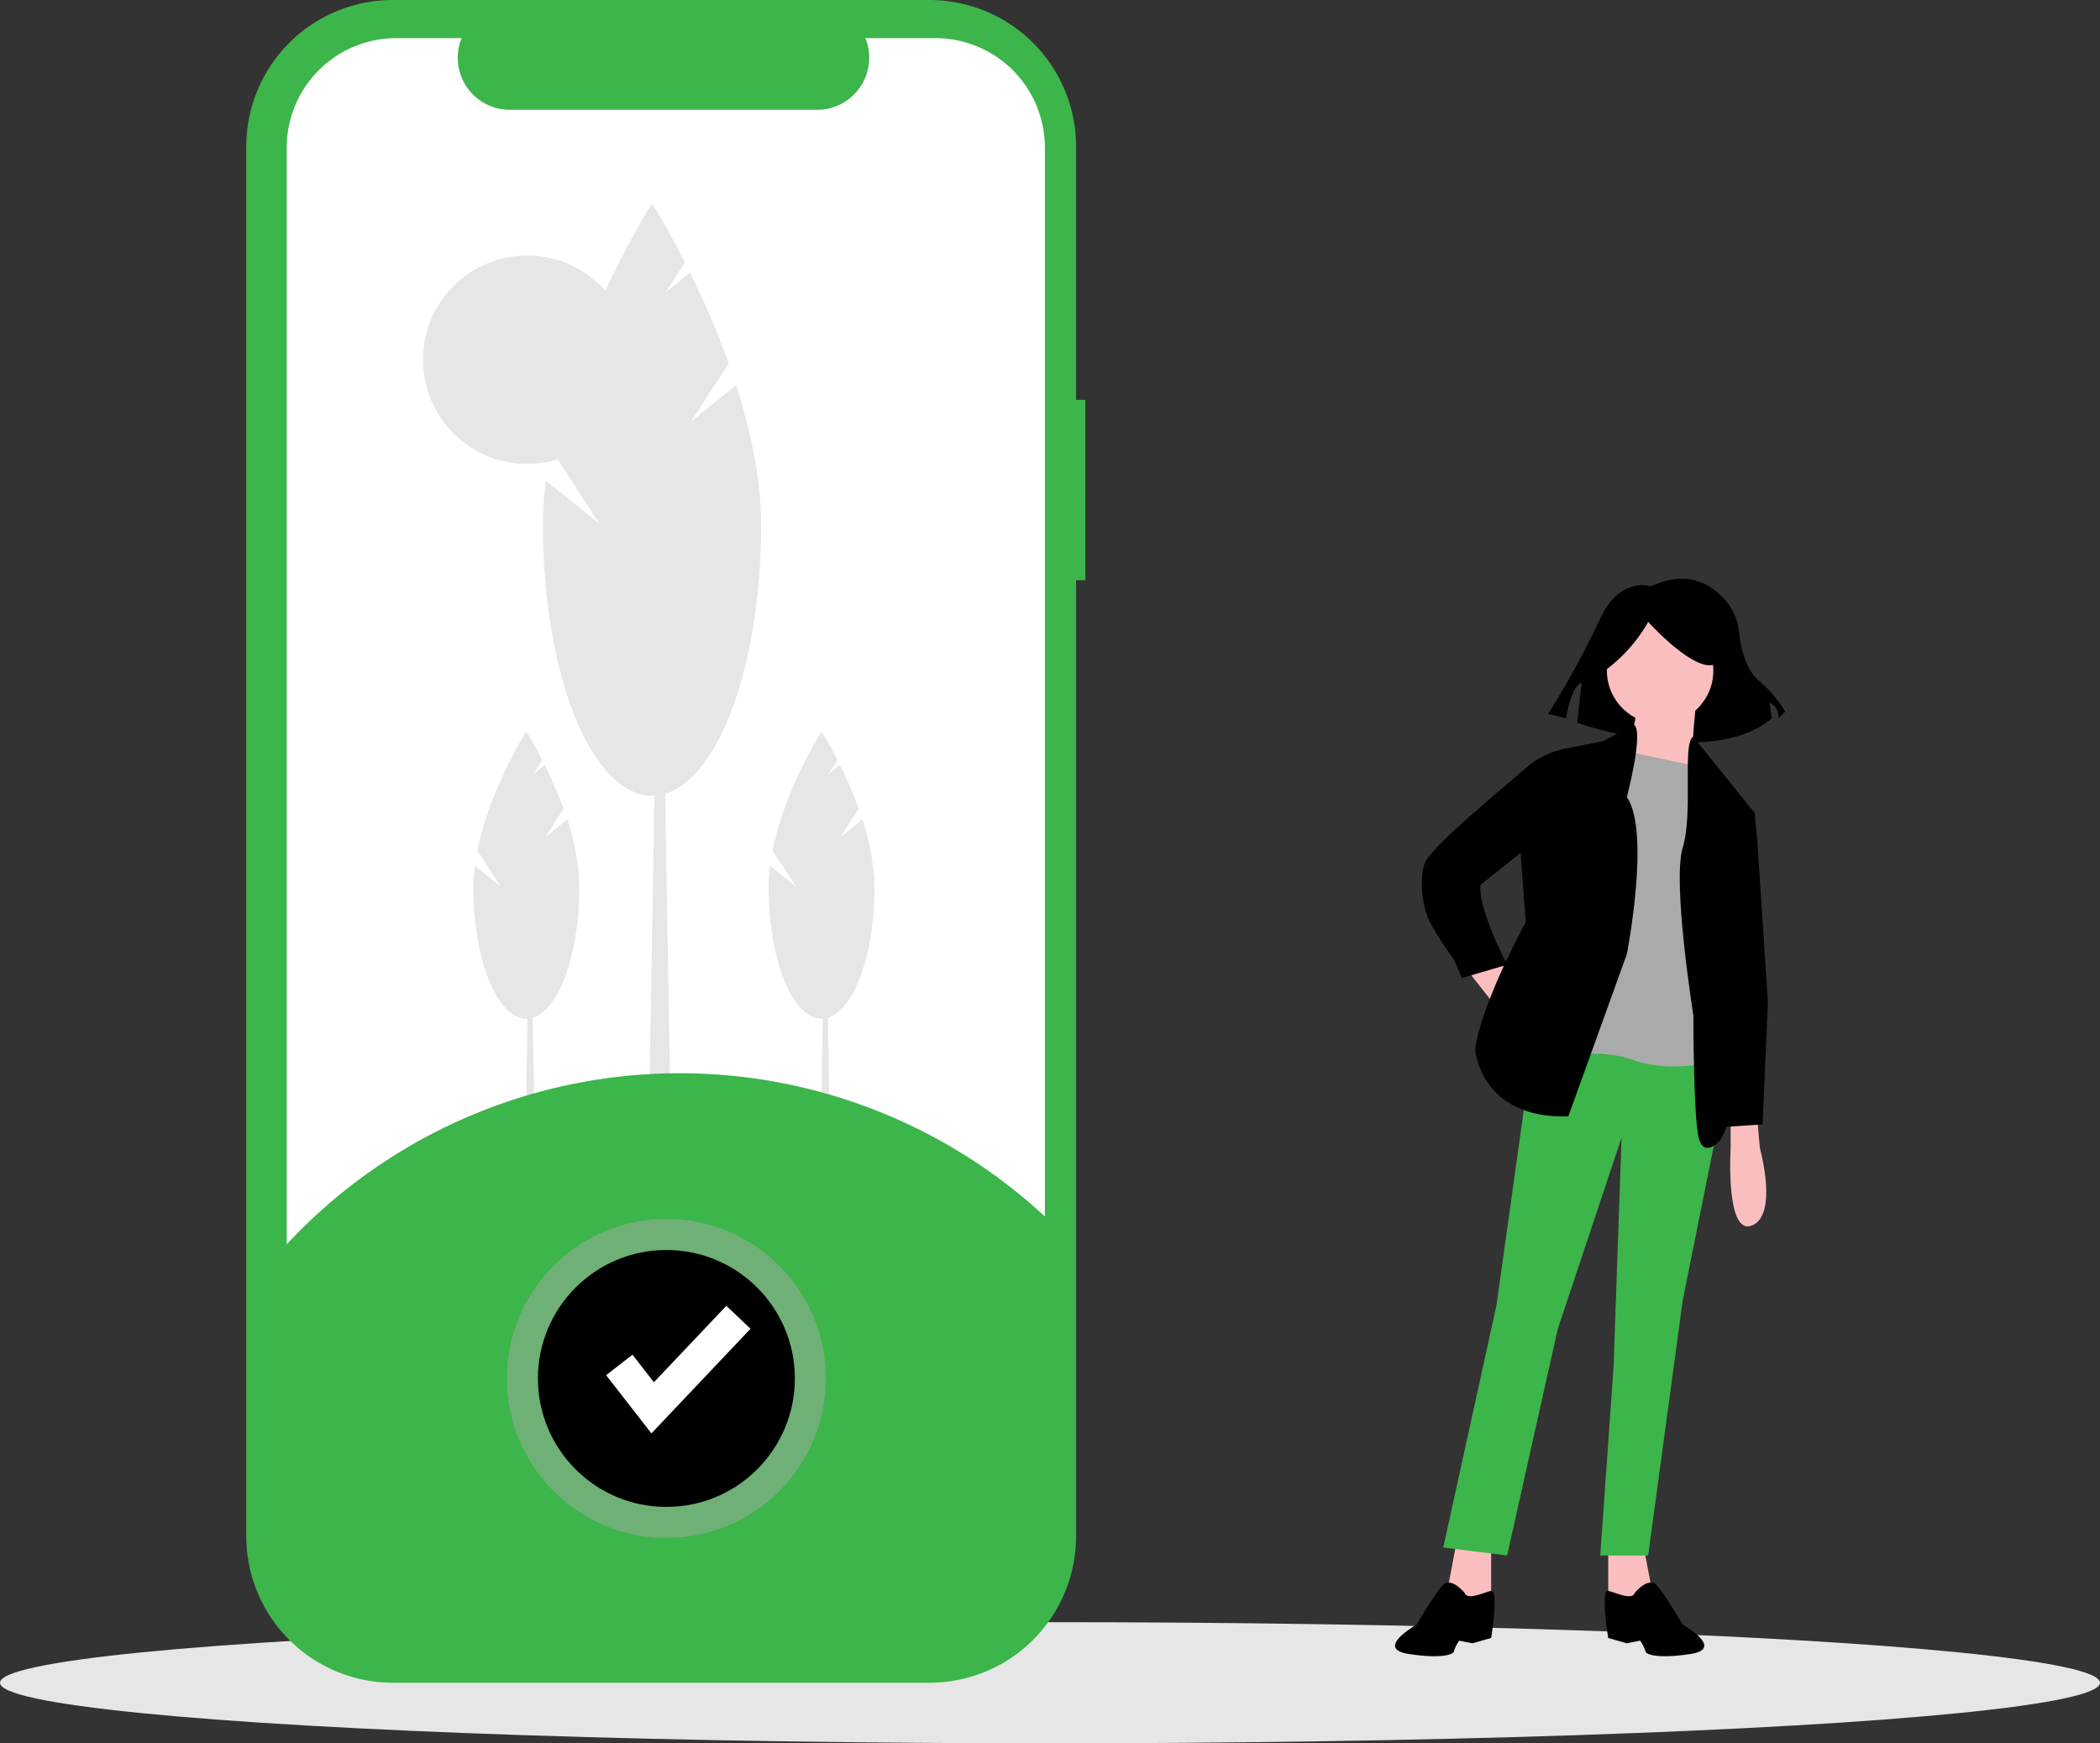 <svg xmlns="http://www.w3.org/2000/svg" width="388.547" height="322.554" viewBox="0 0 388.547 322.554"><rect x="0" y="0" width="388.547" height="322.554" fill="#333333" stroke="none"/><defs><style>.a{fill:#e6e6e6;}.b{fill:#fbbebe;}.c{fill:#3cb54a;}.d,.f{fill:#aaa;}.e{fill:#fff;}.f{opacity:0.46;}</style></defs><g transform="translate(0 0)"><ellipse class="a" cx="194.273" cy="11.208" rx="194.273" ry="11.208" transform="translate(0 300.138)"/><path d="M816.4,335.362s-5.792-2.068-9.515,6.206a163.15,163.15,0,0,1-9.515,17.376l3.31.827s.828-5.792,2.9-6.619l-.828,7.447s24.822,8.688,35.992-.827l-.414-2.9s1.655.414,1.655,2.9l1.241-1.241a22.237,22.237,0,0,0-4.964-5.792c-2.444-2.172-3.284-6.305-3.572-8.889a10.754,10.754,0,0,0-2.476-5.858C827.739,335.124,823.231,332.076,816.4,335.362Z" transform="translate(-510.927 -226.862)"/><path class="b" d="M581.286,382.073l5.416,6.893,3.447-3.939-2.954-4.924Z" transform="translate(-309.824 -202.594)"/><path class="b" d="M574.821,611l-1.969,10.339,4.924,2.462,3.447-2.462V611Z" transform="translate(-305.328 -325.66)"/><path class="b" d="M643.565,611l1.97,10.339-4.923,2.462-3.447-2.462V611Z" transform="translate(-339.607 -325.66)"/><path class="c" d="M588.538,411.733l-6.893,49.237L571.8,505.775l11.817,1.477,9.355-41.851,11.817-35.45-1.477,42.343-2.461,34.958h8.862l6.4-47.267,7.078-35.142L623,411.733Z" transform="translate(-304.766 -219.452)"/><path d="M749.57,733.527s-2.462-2.954-3.939-1.477-4.924,7.385-4.924,7.385-7.878,4.431-1.477,5.416,8.37,0,8.37-.492a7.22,7.22,0,0,1,.985-1.969l2.462.492,3.447-.985s1.477-9.072,0-8.721S750.063,735,749.57,733.527Z" transform="translate(-478.6 -438.834)"/><path d="M825.339,733.527s2.462-2.954,3.939-1.477,4.924,7.385,4.924,7.385,7.878,4.431,1.477,5.416-8.37,0-8.37-.492a7.221,7.221,0,0,0-.985-1.969l-2.462.492-3.447-.985s-1.477-9.072,0-8.721S824.847,735,825.339,733.527Z" transform="translate(-522.858 -438.834)"/><circle class="b" cx="9.847" cy="9.847" r="9.847" transform="translate(297.312 114.241)"/><path class="b" d="M839.1,383.546s-.985,8.37-.493,10.34,1.477,4.924,1.477,4.924l-15.756-2.954s4.431-9.355,3.447-10.832S839.1,383.546,839.1,383.546Z" transform="translate(-525.292 -253.303)"/><path class="d" d="M829.9,404.915l-16.248-3.446L804.3,458.584a21.33,21.33,0,0,1,12.8.492c6.893,2.462,16.248,0,16.248,0l-1.969-53.668Z" transform="translate(-514.616 -262.856)"/><path d="M797.854,391.783l-5.771,3.046-7.386,1.477-7.878,18.71.985,13.294s-8.37,15.263-9.355,23.633c0,0,.985,12.8,17.233,12.309l10.832-30.034s4.431-22.649,0-29.05C796.514,405.169,799.686,393.168,797.854,391.783Z" transform="translate(-495.51 -257.693)"/><path d="M776.39,401.159l-1.594-.272-1.36.272a15.9,15.9,0,0,0-7.385,3.939c-3.939,3.446-17.233,14.279-18.217,17.233s-.492,7.878.985,10.832a57.427,57.427,0,0,0,4.431,6.893l1.477,3.446,8.37-2.462s-5.416-10.34-4.923-14.771l9.847-7.878Z" transform="translate(-484.248 -262.545)"/><path d="M851.972,396.549l7.438,9.191,3.939,4.924-4.924,16.74-2.462,14.279s5.908,22.649.985,29.542c0,0-2.954,3.447-3.939-.492s-.985-22.649-.985-22.649-3.939-24.618-1.969-31.019S849.95,397.7,851.972,396.549Z" transform="translate(-538.712 -260.234)"/><path class="b" d="M869.571,548.51v4.923s-.985,16.248,3.939,14.279,1.477-14.279,1.477-14.279l-.492-5.416Z" transform="translate(-549.364 -340.966)"/><path d="M817.782,357.111a28.968,28.968,0,0,0,8.781-9.545s6.873,7.636,11.073,8.018.382-9.163.382-9.163l-7.636-1.909-7.255.764-5.727,3.818Z" transform="translate(-521.601 -232.498)"/><path d="M680.536,318.954l3.939,1.477.493,4.924,1.969,30.034-.985,22.649-7.385.493L676.1,353.42l-.984-27.572Z" transform="translate(-359.837 -170.001)"/><path class="c" d="M436.816,178.643h-1.711V131.779a27.124,27.124,0,0,0-27.123-27.124H308.694a27.124,27.124,0,0,0-27.124,27.124v257.1A27.123,27.123,0,0,0,308.694,416h99.288a27.124,27.124,0,0,0,27.124-27.124V212h1.711Z" transform="translate(-236.005 -104.655)"/><path class="e" d="M437.875,140.022V396.743A20.257,20.257,0,0,1,417.619,417H317.855A20.257,20.257,0,0,1,297.6,396.743V140.022a20.257,20.257,0,0,1,20.256-20.256h12.1a9.628,9.628,0,0,0,8.911,13.258h56.881a9.628,9.628,0,0,0,8.911-13.258h12.958a20.257,20.257,0,0,1,20.257,20.256Z" transform="translate(-244.547 -112.709)"/><path class="a" d="M209.891,427.919h-2.1l.7-40.982h.7Z" transform="translate(-110.753 -206.236)"/><path class="a" d="M384.864,413.994l3.387-5.234a78.462,78.462,0,0,0-3.475-8.133l-2.19,1.769,1.734-2.68c-1.653-3.253-2.953-5.3-2.953-5.3s-6.792,10.7-9.061,22.035l4.346,6.716-4.811-3.886a31.743,31.743,0,0,0-.264,3.981c0,13.421,4.383,24.3,9.79,24.3s9.79-10.88,9.79-24.3a41.8,41.8,0,0,0-2.24-12.54Z" transform="translate(-283.978 -259.095)"/><path class="a" d="M326.85,427.919h-2.1l.7-40.982h.7Z" transform="translate(-173.092 -206.236)"/><path class="a" d="M501.823,413.994l3.387-5.234a78.45,78.45,0,0,0-3.475-8.133l-2.19,1.769,1.734-2.68c-1.652-3.253-2.953-5.3-2.953-5.3s-6.792,10.7-9.061,22.035l4.346,6.716-4.811-3.886a31.709,31.709,0,0,0-.264,3.981c0,13.421,4.383,24.3,9.79,24.3s9.79-10.88,9.79-24.3a41.8,41.8,0,0,0-2.24-12.54Z" transform="translate(-346.317 -259.095)"/><circle class="a" cx="19.278" cy="19.278" r="19.278" transform="translate(78.263 47.279)"/><path class="a" d="M261.106,365.473H256.78l1.442-84.5h1.442Z" transform="translate(-136.863 -149.756)"/><path class="a" d="M426.494,225.627l6.983-10.792a161.756,161.756,0,0,0-7.164-16.77l-4.515,3.647,3.575-5.526c-3.407-6.707-6.088-10.933-6.088-10.933s-14,22.069-18.683,45.435l8.961,13.849-9.92-8.012a65.457,65.457,0,0,0-.544,8.208c0,27.673,9.038,50.107,20.187,50.107s20.187-22.433,20.187-50.107c0-8.579-1.941-17.554-4.618-25.857Z" transform="translate(-298.647 -147.614)"/><path class="c" d="M437.464,559.187v57.445a21.1,21.1,0,0,1-21.1,21.1h-103.9a21.1,21.1,0,0,1-21.1-21.1V564.787a99.345,99.345,0,0,1,146.1-5.6Z" transform="translate(-241.226 -331.29)"/><circle class="f" cx="29.518" cy="29.518" r="29.518" transform="translate(93.78 225.526)"/><circle cx="23.768" cy="23.768" r="23.768" transform="translate(99.53 231.277)"/><path class="e" d="M248.524,540.953l-8.377-10.77,4.871-3.789,3.966,5.1,13.4-14.143,4.48,4.244Z" transform="translate(-127.998 -275.746)"/></g></svg>